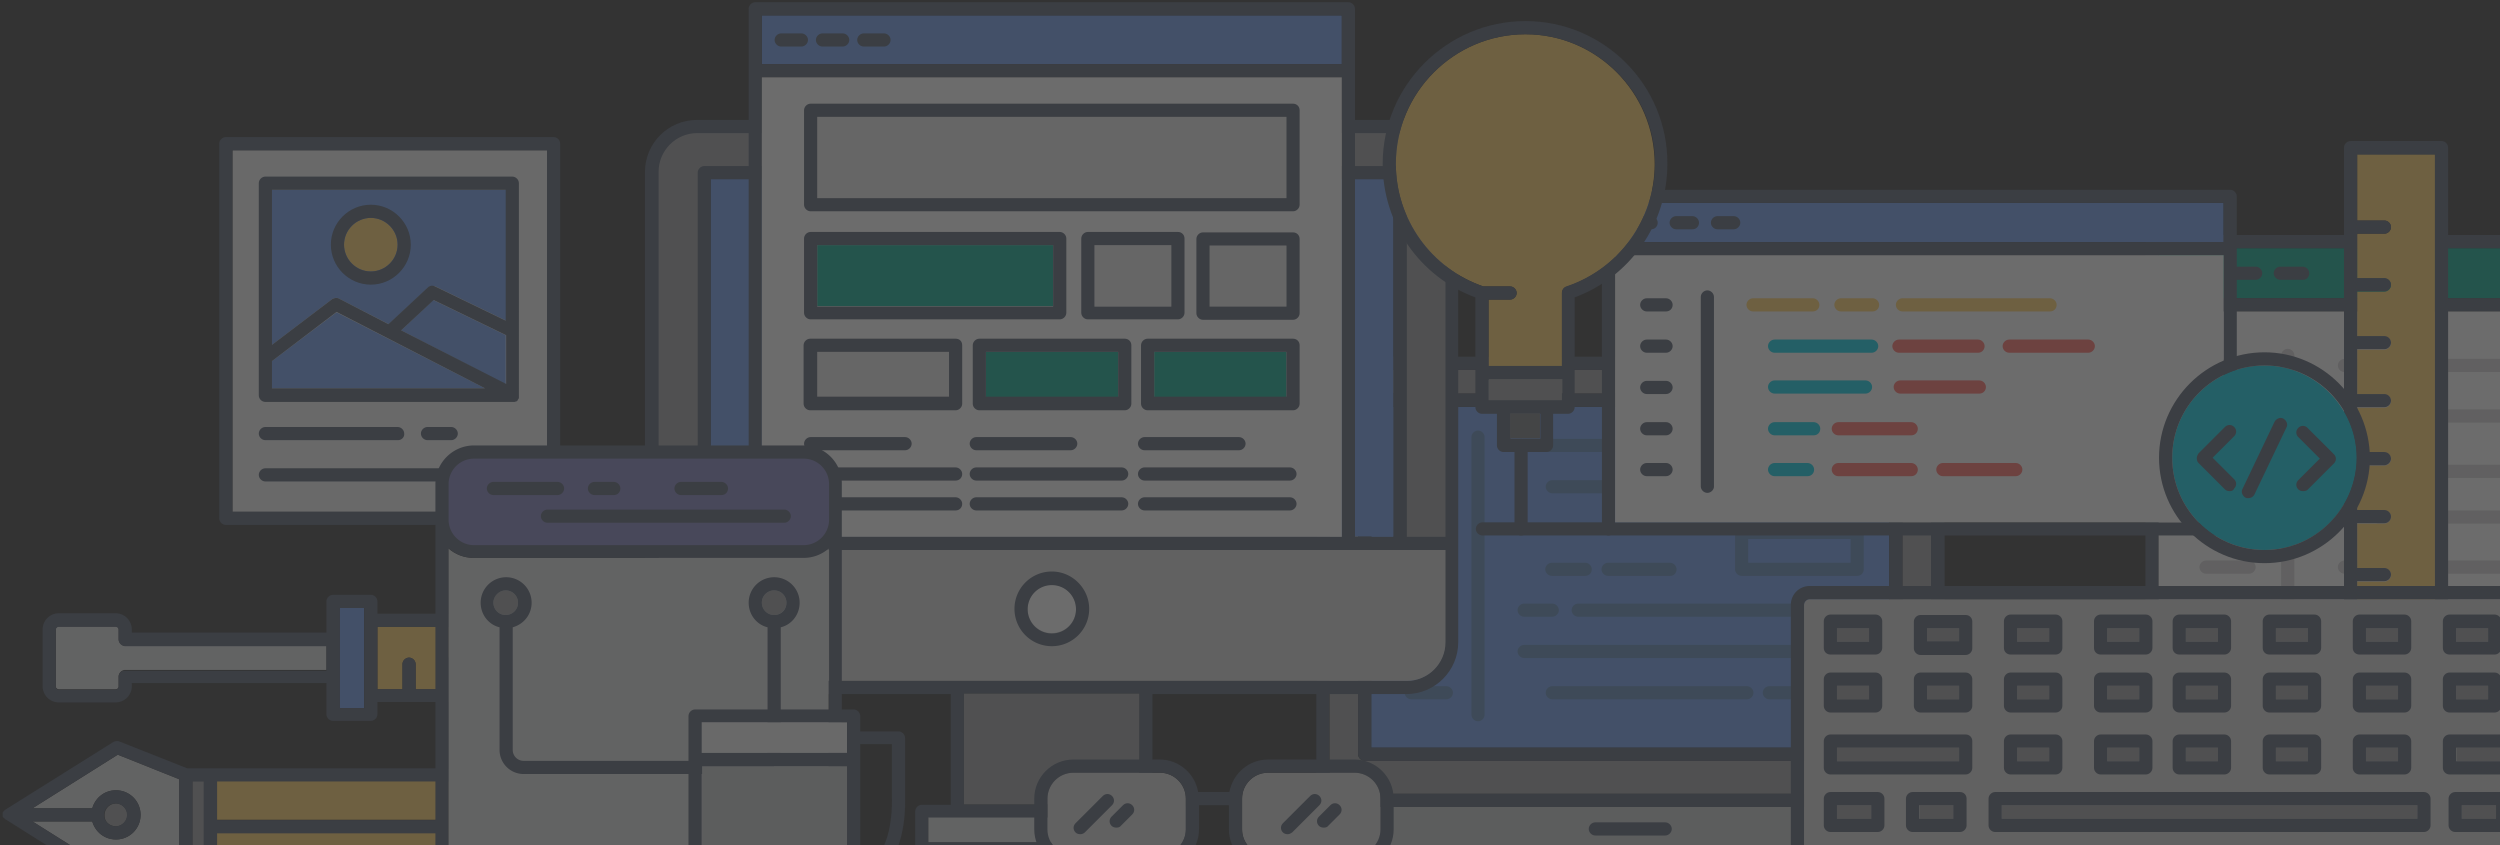 <svg xmlns="http://www.w3.org/2000/svg" width="710" height="240"><rect width="100%" height="100%" fill="#333333" stroke="none"/><g fill="none" fill-rule="evenodd" opacity=".3"><g fill-rule="nonzero"><path fill="#E6E7E8" d="M66.008 42.667h89.342v102.675H66.008z"/><path fill="#4D5768" d="M157.221 38.924H64.136c-.998 0-1.871.874-1.871 1.872v106.418c0 .998.873 1.871 1.871 1.871h93.085c.998 0 1.872-.873 1.872-1.871V40.796c0-.998-.874-1.872-1.872-1.872zm-1.871 106.418H66.008V42.667h89.342v102.675z"/></g><g fill-rule="nonzero"><path fill="#6795E5" d="M94.333 84.96c.624-.375 1.372-.5 1.996-.125l14.1 7.236 11.106-10.355a2.177 2.177 0 0 1 2.12-.374l20.09 9.73V53.896H77.238v44.04L94.333 84.96z"/><path fill="#6795E5" d="M123.032 85.21l-9.109 8.607 29.697 15.346V95.19zM95.58 88.702L77.239 102.55v7.735h60.518z"/><path fill="#4D5768" d="M147.364 52.024c0-.998-.874-1.872-1.872-1.872H75.366c-.998 0-1.871.874-1.871 1.872v60.258c0 .998.873 1.87 1.871 1.87h70.75c.125 0 .25-.124.374-.124h.125c.125-.125.25-.125.374-.25v-.124c.125-.125.125-.25.25-.374 0 0 0-.125.125-.125V52.024zm-3.744 1.871v37.178l-20.089-9.731c-.749-.375-1.497-.25-2.121.374l-11.106 10.355-13.975-7.236c-.624-.374-1.372-.25-1.996.125L77.238 97.934V53.895h66.382zM77.238 102.55l18.343-13.972 42.175 21.707H77.238v-7.735zm36.685-8.733l9.234-8.608 20.588 9.98v13.849l-29.822-15.22z"/></g><g fill-rule="nonzero"><path fill="#F8C861" d="M105.313 61.88c-4.242 0-7.611 3.493-7.611 7.61 0 4.242 3.494 7.61 7.611 7.61 4.243 0 7.612-3.493 7.612-7.61 0-4.242-3.494-7.61-7.612-7.61z"/><path fill="#4D5768" d="M105.313 58.137c-6.239 0-11.355 5.115-11.355 11.353 0 6.238 5.116 11.353 11.355 11.353 6.24 0 11.355-5.115 11.355-11.353 0-6.238-5.116-11.353-11.355-11.353zm0 18.963c-4.242 0-7.611-3.493-7.611-7.61 0-4.242 3.494-7.61 7.611-7.61 4.243 0 7.612 3.493 7.612 7.61 0 4.242-3.494 7.61-7.612 7.61z"/></g><path fill="#4D5768" fill-rule="nonzero" d="M113.05 125.007H75.366c-.998 0-1.871-.874-1.871-1.872 0-.998.873-1.87 1.871-1.87h37.559c.998 0 1.871.872 1.871 1.87.125.998-.748 1.872-1.746 1.872zm32.442 11.727H75.366c-.998 0-1.871-.873-1.871-1.871s.873-1.872 1.871-1.872h70.126c.998 0 1.872.874 1.872 1.872 0 .998-.749 1.871-1.872 1.871zm-17.344-11.727h-6.738c-.998 0-1.872-.874-1.872-1.872 0-.998.874-1.87 1.872-1.87h6.738c.998 0 1.871.872 1.871 1.87 0 .998-.873 1.872-1.871 1.872z"/><g fill-rule="nonzero"><path fill="#00A285" d="M613.038 70.488h181.304V84.71H613.038z"/><path fill="#4D5768" d="M796.213 66.745H611.166c-.998 0-1.871.873-1.871 1.872v144.095c0 .997.873 1.87 1.871 1.87h185.047c.999 0 1.872-.873 1.872-1.87V68.616c0-.999-.873-1.872-1.872-1.872zm-1.871 144.095H613.038V88.453h181.304V210.84zM613.038 70.488h181.304V84.71H613.038V70.488z"/><path fill="#F2F2F2" d="M613.038 88.453h181.304V210.84H613.038z"/></g><path fill="#2D2C2E" fill-rule="nonzero" d="M627.138 79.47h-6.364c-.998 0-1.871-.873-1.871-1.871s.873-1.871 1.871-1.871h6.364c.998 0 1.872.873 1.872 1.871s-.874 1.871-1.872 1.871z"/><path fill="#4D5768" fill-rule="nonzero" d="M640.614 79.47h-6.364c-.998 0-1.871-.873-1.871-1.871s.873-1.871 1.871-1.871h6.364c.998 0 1.872.873 1.872 1.871s-.874 1.871-1.872 1.871zm13.476 0h-6.488c-.998 0-1.872-.873-1.872-1.871s.874-1.871 1.872-1.871h6.363c.999 0 1.872.873 1.872 1.871s-.749 1.871-1.747 1.871z"/><path d="M649.723 199.362c-.998 0-1.872-.873-1.872-1.871v-96.562c0-.998.874-1.872 1.872-1.872.998 0 1.872.874 1.872 1.872v96.562c0 .998-.874 1.871-1.872 1.871zm-10.981-93.692h-12.228c-.998 0-1.872-.874-1.872-1.872 0-.998.874-1.871 1.872-1.871h12.228c.999 0 1.872.873 1.872 1.871s-.873 1.871-1.872 1.871zm0 14.347h-12.228c-.998 0-1.872-.874-1.872-1.872 0-.998.874-1.871 1.872-1.871h12.228c.999 0 1.872.873 1.872 1.871s-.873 1.872-1.872 1.872zm0 14.347h-12.228c-.998 0-1.872-.874-1.872-1.872 0-.998.874-1.871 1.872-1.871h12.228c.999 0 1.872.873 1.872 1.871s-.873 1.872-1.872 1.872zm0 14.346h-12.228c-.998 0-1.872-.873-1.872-1.87 0-.999.874-1.872 1.872-1.872h12.228c.999 0 1.872.873 1.872 1.871s-.873 1.872-1.872 1.872zm0 14.223h-12.228c-.998 0-1.872-.873-1.872-1.871s.874-1.872 1.872-1.872h12.228c.999 0 1.872.874 1.872 1.872 0 .998-.873 1.871-1.872 1.871zM761.65 105.67h-95.83c-.999 0-1.872-.874-1.872-1.872 0-.998.873-1.871 1.871-1.871h95.83c.999 0 1.872.873 1.872 1.871s-.873 1.871-1.871 1.871zm-18.343 14.347h-67.755c-.998 0-1.871-.874-1.871-1.872 0-.998.873-1.871 1.871-1.871h67.755c.998 0 1.872.873 1.872 1.871s-.874 1.872-1.872 1.872zM638.742 177.28h-12.228c-.998 0-1.872-.873-1.872-1.871s.874-1.872 1.872-1.872h12.228c.999 0 1.872.874 1.872 1.872 0 .998-.873 1.871-1.872 1.871zm0 14.347h-12.228c-.998 0-1.872-.873-1.872-1.871s.874-1.872 1.872-1.872h12.228c.999 0 1.872.874 1.872 1.872 0 .998-.873 1.871-1.872 1.871zM761.65 177.28h-95.83c-.999 0-1.872-.873-1.872-1.871s.873-1.872 1.871-1.872h95.83c.999 0 1.872.874 1.872 1.872 0 .998-.873 1.871-1.871 1.871zm-18.343 14.347h-67.755c-.998 0-1.871-.873-1.871-1.871s.873-1.872 1.871-1.872h67.755c.998 0 1.872.874 1.872 1.872 0 .998-.874 1.871-1.872 1.871zm-11.604-55.891h-65.884c-.998 0-1.871-.873-1.871-1.871s.873-1.872 1.871-1.872h65.884c.998 0 1.871.874 1.871 1.872 0 .998-.873 1.87-1.871 1.87zm-44.546 12.974h-11.605c-.998 0-1.871-.873-1.871-1.87 0-.999.873-1.872 1.871-1.872h11.605c.998 0 1.871.873 1.871 1.871s-.873 1.872-1.871 1.872zm29.447 0h-21.586c-.999 0-1.872-.873-1.872-1.87 0-.999.873-1.872 1.872-1.872h21.586c.999 0 1.872.873 1.872 1.871s-.749 1.872-1.872 1.872zm62.639 14.223h-94.582c-.998 0-1.872-.873-1.872-1.871s.874-1.872 1.872-1.872h94.582c.999 0 1.872.874 1.872 1.872 0 .998-.749 1.871-1.872 1.871zm-103.691 0h-9.733c-.998 0-1.871-.873-1.871-1.871s.873-1.872 1.871-1.872h9.733c.998 0 1.872.874 1.872 1.872 0 .998-.874 1.871-1.872 1.871z" fill="#2D2C2E" fill-rule="nonzero" opacity=".2"/><path fill="#D1D3D4" fill-rule="nonzero" d="M92.71 190.38v-6.987H35.563c-.998 0-1.872-.873-1.872-1.871v-2.745a.853.853 0 0 0-.873-.873H16.72a.852.852 0 0 0-.873.873v16.094c0 .499.374.873.873.873h16.097a.852.852 0 0 0 .873-.873v-2.745c0-.998.874-1.871 1.872-1.871H92.71v.125z"/><path fill="#6795E5" fill-rule="nonzero" d="M96.454 181.522v19.587h6.988v-28.445h-6.988z"/><path fill="#F8C861" fill-rule="nonzero" d="M107.185 195.744h7.112v-7.111c0-.998.874-1.871 1.872-1.871.998 0 1.872.873 1.872 1.871v7.111h7.112v-7.111c0-.998.874-1.871 1.872-1.871.998 0 1.871.873 1.871 1.871v7.111h11.355V178.03h-33.066v17.715z"/><path fill="#4D5768" fill-rule="nonzero" d="M140.251 195.744h-11.355v-7.111c0-.998-.873-1.871-1.871-1.871s-1.872.873-1.872 1.871v7.111h-7.112v-7.111c0-.998-.874-1.871-1.872-1.871-.998 0-1.872.873-1.872 1.871v7.111h-7.112V178.03h33.066c.999 0 1.872-.874 1.872-1.872 0-.998-.873-1.871-1.872-1.871h-33.066v-3.493c0-.998-.873-1.872-1.872-1.872h-10.73c-.999 0-1.872.874-1.872 1.872v8.857H37.434v-.873a4.606 4.606 0 0 0-4.617-4.616H16.72a4.605 4.605 0 0 0-4.616 4.616v16.094a4.606 4.606 0 0 0 4.616 4.616h16.097c2.495 0 4.617-1.996 4.617-4.616v-.873H92.71v8.857c0 .998.873 1.872 1.871 1.872h10.731c.999 0 1.872-.874 1.872-1.872v-3.493h33.066c.999 0 1.872-.873 1.872-1.871s-.873-1.747-1.872-1.747zm-106.56-3.493v2.745a.853.853 0 0 1-.874.873H16.72a.853.853 0 0 1-.873-.873v-16.094c0-.5.374-.873.873-.873h16.097c.499 0 .873.374.873.873v2.745c0 .998.874 1.871 1.872 1.871H92.71v6.986H35.56c-.997-.124-1.87.624-1.87 1.747zm69.75-16.094v24.953h-6.987v-28.445h6.988v3.493z"/><g fill-rule="nonzero"><path fill="#939598" d="M548.527 111.283c0-3.493-2.87-6.237-6.239-6.237H383.82c-3.493 0-6.238 2.869-6.238 6.237v114.153h171.071V111.283h-.125zm-8.235 102.925c0 .998-.873 1.872-1.872 1.872H387.563c-.998 0-1.872-.874-1.872-1.872V113.654c0-.998.874-1.871 1.872-1.871H538.42c.999 0 1.872.873 1.872 1.87v100.555z"/><path fill="#BCBEC0" d="M375.584 229.18H364.23v6.237c0 3.493 3.37 6.238 7.487 6.238h182.551c4.118 0 7.487-2.87 7.487-6.238v-6.238h-186.17z"/><path fill="#4D5768" d="M563.626 225.436H552.27V111.283c0-5.489-4.492-9.98-9.983-9.98H383.82c-5.49 0-9.982 4.491-9.982 9.98v114.153h-11.355c-.998 0-1.871.874-1.871 1.872v8.109c0 5.49 4.99 9.98 11.23 9.98h182.551c6.239 0 11.23-4.49 11.23-9.98v-8.11c-.125-.997-.998-1.87-1.996-1.87zm-1.872 9.981c0 3.493-3.369 6.238-7.487 6.238H371.716c-4.118 0-7.487-2.87-7.487-6.238v-6.238h197.525v6.238zM377.456 111.283c0-3.493 2.87-6.237 6.239-6.237h158.469c3.494 0 6.239 2.869 6.239 6.237v114.153H377.456V111.283z"/><path fill="#6795E5" d="M389.435 115.525h147.114v96.812H389.435z"/><path fill="#4D5768" d="M538.42 111.783H387.563c-.998 0-1.872.873-1.872 1.87v100.555c0 .998.874 1.872 1.872 1.872H538.42c.999 0 1.872-.874 1.872-1.872V113.654c0-.998-.873-1.871-1.872-1.871zm-1.871 100.554H389.435v-96.812h147.114v96.812z"/></g><path fill="#4D5768" fill-rule="nonzero" d="M472.912 237.288h-19.84c-.999 0-1.872-.873-1.872-1.871s.873-1.871 1.872-1.871h19.84c.998 0 1.871.873 1.871 1.871s-.873 1.871-1.871 1.871z"/><path fill="#5880AF" fill-rule="nonzero" d="M419.756 204.851c-.998 0-1.872-.873-1.872-1.87v-78.848c0-.998.874-1.87 1.872-1.87.998 0 1.871.872 1.871 1.87v78.847c0 .998-.873 1.871-1.871 1.871z"/><path fill="#FFF" fill-rule="nonzero" d="M410.772 128.375h-9.983c-.998 0-1.871-.873-1.871-1.871s.873-1.871 1.871-1.871h9.983c.998 0 1.871.873 1.871 1.87 0 .999-.873 1.872-1.871 1.872zm0 11.727h-9.983c-.998 0-1.871-.873-1.871-1.87 0-.999.873-1.872 1.871-1.872h9.983c.998 0 1.871.873 1.871 1.871s-.873 1.871-1.871 1.871zm0 11.728h-9.983c-.998 0-1.871-.874-1.871-1.872 0-.998.873-1.871 1.871-1.871h9.983c.998 0 1.871.873 1.871 1.871s-.873 1.872-1.871 1.872zm0 11.727h-9.983c-.998 0-1.871-.874-1.871-1.872 0-.998.873-1.87 1.871-1.87h9.983c.998 0 1.871.872 1.871 1.87 0 .998-.873 1.872-1.871 1.872zm0 11.603h-9.983c-.998 0-1.871-.874-1.871-1.872 0-.998.873-1.871 1.871-1.871h9.983c.998 0 1.871.873 1.871 1.87 0 .999-.873 1.872-1.871 1.872z" opacity=".2"/><path fill="#5880AF" fill-rule="nonzero" d="M511.094 128.375h-78.236c-.999 0-1.872-.873-1.872-1.871s.873-1.871 1.872-1.871h78.236c.998 0 1.871.873 1.871 1.87 0 .999-.873 1.872-1.871 1.872z"/><path fill="#FFF" fill-rule="nonzero" d="M525.443 128.375h-7.611c-.998 0-1.872-.873-1.872-1.871s.874-1.871 1.872-1.871h7.736c.998 0 1.872.873 1.872 1.87 0 .999-.874 1.872-1.997 1.872z" opacity=".2"/><path fill="#5880AF" fill-rule="nonzero" d="M496.12 140.102h-55.277c-.998 0-1.871-.873-1.871-1.87 0-.999.873-1.872 1.871-1.872h55.277c.999 0 1.872.873 1.872 1.871s-.873 1.871-1.872 1.871z"/><path fill="#FFF" fill-rule="nonzero" d="M521.575 140.102h-19.09c-1 0-1.873-.873-1.873-1.87 0-.999.874-1.872 1.872-1.872h19.091c.998 0 1.872.873 1.872 1.871s-.749 1.871-1.872 1.871zm-110.803 46.784h-9.983c-.998 0-1.871-.873-1.871-1.871s.873-1.871 1.871-1.871h9.983c.998 0 1.871.873 1.871 1.871 0 1.123-.873 1.871-1.871 1.871z" opacity=".2"/><path fill="#5880AF" fill-rule="nonzero" d="M410.772 198.614h-9.983c-.998 0-1.871-.874-1.871-1.872 0-.998.873-1.871 1.871-1.871h9.983c.998 0 1.871.873 1.871 1.871s-.873 1.872-1.871 1.872zm100.322-11.728h-78.236c-.999 0-1.872-.873-1.872-1.871s.873-1.871 1.872-1.871h78.236c.998 0 1.871.873 1.871 1.871 0 1.123-.873 1.871-1.871 1.871z"/><path fill="#FFF" fill-rule="nonzero" d="M525.443 186.886h-7.611c-.998 0-1.872-.873-1.872-1.871s.874-1.871 1.872-1.871h7.736c.998 0 1.872.873 1.872 1.871-.125 1.123-.874 1.871-1.997 1.871z" opacity=".2"/><path fill="#5880AF" fill-rule="nonzero" d="M496.12 198.614h-55.277c-.998 0-1.871-.874-1.871-1.872 0-.998.873-1.871 1.871-1.871h55.277c.999 0 1.872.873 1.872 1.871s-.873 1.872-1.872 1.872zm25.455 0h-19.09c-1 0-1.873-.874-1.873-1.872 0-.998.874-1.871 1.872-1.871h19.091c.998 0 1.872.873 1.872 1.871s-.749 1.872-1.872 1.872zm5.865-35.057h-32.817c-.998 0-1.872-.874-1.872-1.872v-10.48c0-.997.874-1.87 1.872-1.87h32.817c.998 0 1.872.873 1.872 1.87v10.48c0 .998-.75 1.872-1.872 1.872zm-30.945-3.743h29.073v-6.737h-29.073v6.737zm-46.293 3.743h-9.483c-.999 0-1.872-.874-1.872-1.872 0-.998.873-1.87 1.872-1.87h9.483c.998 0 1.871.872 1.871 1.87 0 .998-.748 1.872-1.871 1.872zm24.207 0H456.69c-.998 0-1.871-.874-1.871-1.872 0-.998.873-1.87 1.871-1.87h17.594c.998 0 1.872.872 1.872 1.87 0 .998-.749 1.872-1.747 1.872zm51.034 11.603h-77.238c-.998 0-1.871-.874-1.871-1.872 0-.998.873-1.871 1.871-1.871h77.238c.999 0 1.872.873 1.872 1.87 0 .999-.749 1.872-1.872 1.872zm-84.6 0h-7.985c-.999 0-1.872-.874-1.872-1.872 0-.998.873-1.871 1.872-1.871h7.985c.999 0 1.872.873 1.872 1.87 0 .999-.873 1.872-1.872 1.872z"/><path fill="#F8C861" fill-rule="nonzero" d="M669.438 62.628h7.736c.999 0 1.872.873 1.872 1.872 0 .998-.873 1.87-1.872 1.87h-7.736v12.726h7.736c.999 0 1.872.873 1.872 1.871 0 .999-.873 1.872-1.872 1.872h-7.736v12.725h7.736c.999 0 1.872.873 1.872 1.871s-.873 1.872-1.872 1.872h-7.736v12.725h7.736c.999 0 1.872.873 1.872 1.871s-.873 1.872-1.872 1.872h-7.736V128.5h7.736c.999 0 1.872.873 1.872 1.871s-.873 1.872-1.872 1.872h-7.736v12.725h7.736c.999 0 1.872.873 1.872 1.871s-.873 1.872-1.872 1.872h-7.736v12.725h7.736c.999 0 1.872.873 1.872 1.871s-.873 1.872-1.872 1.872h-7.736v19.836h22.086V43.79h-22.086v18.838z"/><path fill="#4D5768" fill-rule="nonzero" d="M693.396 40.047h-25.83c-.998 0-1.871.873-1.871 1.871v144.844c0 .998.873 1.871 1.871 1.871h25.83c.998 0 1.871-.873 1.871-1.871V41.918c0-.998-.873-1.87-1.871-1.87zm-1.872 144.843h-22.086v-19.836h7.736c.999 0 1.872-.873 1.872-1.871 0-.999-.873-1.872-1.872-1.872h-7.736v-12.725h7.736c.999 0 1.872-.873 1.872-1.871s-.873-1.872-1.872-1.872h-7.736v-12.725h7.736c.999 0 1.872-.873 1.872-1.871s-.873-1.872-1.872-1.872h-7.736V115.65h7.736c.999 0 1.872-.873 1.872-1.871s-.873-1.872-1.872-1.872h-7.736V99.182h7.736c.999 0 1.872-.873 1.872-1.871s-.873-1.872-1.872-1.872h-7.736V82.714h7.736c.999 0 1.872-.873 1.872-1.871s-.873-1.872-1.872-1.872h-7.736v-12.6h7.736c.999 0 1.872-.873 1.872-1.871 0-.999-.873-1.872-1.872-1.872h-7.736V43.915h22.086V184.89z"/><g fill-rule="nonzero"><path fill="#CCC" d="M739.314 170.169h-225.35c-.874 0-1.622.748-1.622 1.622v68.492c0 .873.748 1.621 1.622 1.621h225.35c.874 0 1.622-.748 1.622-1.621V171.79c0-.874-.748-1.622-1.622-1.622z"/><path fill="#4D5768" d="M739.314 166.426h-225.35a5.325 5.325 0 0 0-5.366 5.365v68.492a5.325 5.325 0 0 0 5.366 5.364h225.35a5.325 5.325 0 0 0 5.366-5.364V171.79a5.325 5.325 0 0 0-5.366-5.365zm1.622 73.857c0 .873-.748 1.621-1.622 1.621h-225.35c-.874 0-1.622-.748-1.622-1.621V171.79c0-.874.748-1.622 1.622-1.622h225.35c.874 0 1.622.748 1.622 1.622v68.492z"/></g><g fill-rule="nonzero"><path fill="#939598" d="M521.7 228.68h9.733v3.867H521.7z"/><path fill="#4D5768" d="M533.304 224.937h-13.476c-.998 0-1.871.874-1.871 1.872v7.61c0 .998.873 1.871 1.871 1.871h13.476c.999 0 1.872-.873 1.872-1.871v-7.61c0-.998-.873-1.872-1.872-1.872zm-1.871 7.61H521.7v-3.867h9.733v3.868z"/><path fill="#939598" d="M545.159 228.68h9.733v3.867h-9.733z"/><path fill="#4D5768" d="M556.638 224.937h-13.476c-.998 0-1.872.874-1.872 1.872v7.61c0 .998.874 1.871 1.872 1.871h13.476c.998 0 1.872-.873 1.872-1.871v-7.61c0-.998-.749-1.872-1.872-1.872zm-1.872 7.61h-9.732v-3.867h9.732v3.868z"/><path fill="#939598" d="M521.7 178.403h9.109v3.867h-9.11z"/><path fill="#4D5768" d="M519.828 185.888h12.853c.998 0 1.871-.873 1.871-1.871v-7.61c0-.998-.873-1.872-1.871-1.872h-12.853c-.998 0-1.871.874-1.871 1.872v7.61c0 1.123.873 1.871 1.871 1.871zm1.872-7.485h9.109v3.867H521.7v-3.867z"/><path fill="#939598" d="M547.28 178.403h9.109v3.867h-9.11z"/><path fill="#4D5768" d="M558.26 174.66h-12.852c-.998 0-1.872.873-1.872 1.872v7.61c0 .998.874 1.871 1.872 1.871h12.852c.998 0 1.872-.873 1.872-1.871v-7.61c0-1.123-.874-1.872-1.872-1.872zm-1.872 7.486h-9.108v-3.743h9.108v3.743z"/><path fill="#939598" d="M572.859 178.403h9.109v3.867h-9.11z"/><path fill="#4D5768" d="M570.988 185.888h12.852c.998 0 1.872-.873 1.872-1.871v-7.61c0-.998-.874-1.872-1.872-1.872h-12.852c-.999 0-1.872.874-1.872 1.872v7.61c0 1.123.873 1.871 1.872 1.871zm1.871-7.485h9.11v3.867h-9.11v-3.867z"/><path fill="#939598" d="M598.439 178.403h9.109v3.867h-9.11z"/><path fill="#4D5768" d="M596.567 185.888h12.852c.999 0 1.872-.873 1.872-1.871v-7.61c0-.998-.873-1.872-1.872-1.872h-12.852c-.998 0-1.871.874-1.871 1.872v7.61c0 1.123.873 1.871 1.871 1.871zm1.872-7.485h9.109v3.867h-9.11v-3.867z"/><path fill="#939598" d="M620.774 178.403h9.109v3.867h-9.11z"/><path fill="#4D5768" d="M618.903 185.888h12.852c.998 0 1.872-.873 1.872-1.871v-7.61c0-.998-.874-1.872-1.872-1.872h-12.852c-.999 0-1.872.874-1.872 1.872v7.61c0 1.123.873 1.871 1.872 1.871zm1.871-7.485h9.11v3.867h-9.11v-3.867z"/><path fill="#939598" d="M646.354 178.403h9.109v3.867h-9.11z"/><path fill="#4D5768" d="M644.482 185.888h12.853c.998 0 1.871-.873 1.871-1.871v-7.61c0-.998-.873-1.872-1.871-1.872h-12.853c-.998 0-1.871.874-1.871 1.872v7.61c0 1.123.873 1.871 1.871 1.871zm1.872-7.485h9.109v3.867h-9.109v-3.867z"/><path fill="#939598" d="M671.934 178.403h9.109v3.867h-9.11z"/><path fill="#4D5768" d="M670.062 185.888h12.852c.998 0 1.872-.873 1.872-1.871v-7.61c0-.998-.874-1.872-1.872-1.872h-12.852c-.998 0-1.872.874-1.872 1.872v7.61c0 1.123.874 1.871 1.872 1.871zm1.872-7.485h9.108v3.867h-9.108v-3.867z"/><path fill="#939598" d="M697.513 178.403h9.109v3.867h-9.11z"/><path fill="#4D5768" d="M695.642 185.888h12.852c.998 0 1.871-.873 1.871-1.871v-7.61c0-.998-.873-1.872-1.871-1.872h-12.852c-.999 0-1.872.874-1.872 1.872v7.61c0 1.123.873 1.871 1.872 1.871zm1.871-7.485h9.11v3.867h-9.11v-3.867z"/><path fill="#939598" d="M521.7 194.746h9.109v3.867h-9.11z"/><path fill="#4D5768" d="M519.828 202.356h12.853c.998 0 1.871-.873 1.871-1.871v-7.61c0-.998-.873-1.872-1.871-1.872h-12.853c-.998 0-1.871.874-1.871 1.872v7.61c0 .998.873 1.871 1.871 1.871zm1.872-7.61h9.109v3.868H521.7v-3.868z"/><path fill="#939598" d="M547.28 194.746h9.109v3.867h-9.11z"/><path fill="#4D5768" d="M558.26 191.003h-12.852c-.998 0-1.872.874-1.872 1.872v7.61c0 .998.874 1.871 1.872 1.871h12.852c.998 0 1.872-.873 1.872-1.871v-7.61c0-.998-.874-1.872-1.872-1.872zm-1.872 7.61h-9.108v-3.867h9.108v3.868z"/><path fill="#939598" d="M572.859 194.746h9.109v3.867h-9.11z"/><path fill="#4D5768" d="M570.988 202.356h12.852c.998 0 1.872-.873 1.872-1.871v-7.61c0-.998-.874-1.872-1.872-1.872h-12.852c-.999 0-1.872.874-1.872 1.872v7.61c0 .998.873 1.871 1.872 1.871zm1.871-7.61h9.11v3.868h-9.11v-3.868z"/><path fill="#939598" d="M598.439 194.746h9.109v3.867h-9.11z"/><path fill="#4D5768" d="M596.567 202.356h12.852c.999 0 1.872-.873 1.872-1.871v-7.61c0-.998-.873-1.872-1.872-1.872h-12.852c-.998 0-1.871.874-1.871 1.872v7.61c0 .998.873 1.871 1.871 1.871zm1.872-7.61h9.109v3.868h-9.11v-3.868z"/><path fill="#939598" d="M620.774 194.746h9.109v3.867h-9.11z"/><path fill="#4D5768" d="M618.903 202.356h12.852c.998 0 1.872-.873 1.872-1.871v-7.61c0-.998-.874-1.872-1.872-1.872h-12.852c-.999 0-1.872.874-1.872 1.872v7.61c0 .998.873 1.871 1.872 1.871zm1.871-7.61h9.11v3.868h-9.11v-3.868z"/><path fill="#939598" d="M646.354 194.746h9.109v3.867h-9.11z"/><path fill="#4D5768" d="M644.482 202.356h12.853c.998 0 1.871-.873 1.871-1.871v-7.61c0-.998-.873-1.872-1.871-1.872h-12.853c-.998 0-1.871.874-1.871 1.872v7.61c0 .998.873 1.871 1.871 1.871zm1.872-7.61h9.109v3.868h-9.109v-3.868z"/><path fill="#939598" d="M671.934 194.746h9.109v3.867h-9.11z"/><path fill="#4D5768" d="M670.062 202.356h12.852c.998 0 1.872-.873 1.872-1.871v-7.61c0-.998-.874-1.872-1.872-1.872h-12.852c-.998 0-1.872.874-1.872 1.872v7.61c0 .998.874 1.871 1.872 1.871zm1.872-7.61h9.108v3.868h-9.108v-3.868z"/><path fill="#939598" d="M697.513 194.746h9.109v3.867h-9.11z"/><path fill="#4D5768" d="M695.642 202.356h12.852c.998 0 1.871-.873 1.871-1.871v-7.61c0-.998-.873-1.872-1.871-1.872h-12.852c-.999 0-1.872.874-1.872 1.872v7.61c0 .998.873 1.871 1.872 1.871zm1.871-7.61h9.11v3.868h-9.11v-3.868z"/><path fill="#939598" d="M521.7 212.337h34.688v3.867H521.7z"/><path fill="#4D5768" d="M558.26 208.594h-38.432c-.998 0-1.871.873-1.871 1.872v7.61c0 .998.873 1.871 1.871 1.871h38.432c.998 0 1.872-.873 1.872-1.871v-7.61c0-1.123-.874-1.872-1.872-1.872zm-1.872 7.61H521.7v-3.867h34.688v3.867z"/><path fill="#939598" d="M572.859 212.337h9.109v3.867h-9.11z"/><path fill="#4D5768" d="M570.988 219.947h12.852c.998 0 1.872-.873 1.872-1.871v-7.61c0-.999-.874-1.872-1.872-1.872h-12.852c-.999 0-1.872.873-1.872 1.872v7.61c0 .998.873 1.871 1.872 1.871zm1.871-7.61h9.11v3.867h-9.11v-3.867z"/><path fill="#939598" d="M598.439 212.337h9.109v3.867h-9.11z"/><path fill="#4D5768" d="M596.567 219.947h12.852c.999 0 1.872-.873 1.872-1.871v-7.61c0-.999-.873-1.872-1.872-1.872h-12.852c-.998 0-1.871.873-1.871 1.872v7.61c0 .998.873 1.871 1.871 1.871zm1.872-7.61h9.109v3.867h-9.11v-3.867z"/><path fill="#939598" d="M620.774 212.337h9.109v3.867h-9.11z"/><path fill="#4D5768" d="M618.903 219.947h12.852c.998 0 1.872-.873 1.872-1.871v-7.61c0-.999-.874-1.872-1.872-1.872h-12.852c-.999 0-1.872.873-1.872 1.872v7.61c0 .998.873 1.871 1.872 1.871zm1.871-7.61h9.11v3.867h-9.11v-3.867z"/><path fill="#939598" d="M646.354 212.337h9.109v3.867h-9.11z"/><path fill="#4D5768" d="M644.482 219.947h12.853c.998 0 1.871-.873 1.871-1.871v-7.61c0-.999-.873-1.872-1.871-1.872h-12.853c-.998 0-1.871.873-1.871 1.872v7.61c0 .998.873 1.871 1.871 1.871zm1.872-7.61h9.109v3.867h-9.109v-3.867z"/><path fill="#939598" d="M671.934 212.337h9.109v3.867h-9.11z"/><path fill="#4D5768" d="M670.062 219.947h12.852c.998 0 1.872-.873 1.872-1.871v-7.61c0-.999-.874-1.872-1.872-1.872h-12.852c-.998 0-1.872.873-1.872 1.872v7.61c0 .998.874 1.871 1.872 1.871zm1.872-7.61h9.108v3.867h-9.108v-3.867z"/><path fill="#939598" d="M699.136 228.68h9.733v3.867h-9.733z"/><path fill="#4D5768" d="M710.74 224.937h-13.476c-.999 0-1.872.874-1.872 1.872v7.61c0 .998.873 1.871 1.872 1.871h13.476c.998 0 1.872-.873 1.872-1.871v-7.61c0-.998-.874-1.872-1.872-1.872zm-1.872 7.61h-9.733v-3.867h9.733v3.868z"/><path fill="#939598" d="M568.492 228.68h118.04v3.867h-118.04z"/><path fill="#4D5768" d="M688.404 224.937H566.62c-.998 0-1.871.874-1.871 1.872v7.61c0 .998.873 1.871 1.871 1.871h121.784c.999 0 1.872-.873 1.872-1.871v-7.61c0-.998-.873-1.872-1.872-1.872zm-1.871 7.61H568.492v-3.867h118.04v3.868z"/><path fill="#939598" d="M723.218 210.466c0 .998-.874 1.87-1.872 1.87h-23.708v3.868h34.689v-21.458h-9.11v15.72z"/><path fill="#4D5768" d="M734.073 191.003h-12.852c-.998 0-1.871.874-1.871 1.872v15.72h-23.708c-.999 0-1.872.872-1.872 1.87v7.61c0 .999.873 1.872 1.872 1.872h38.431c.999 0 1.872-.873 1.872-1.871v-25.201c0-.998-.873-1.872-1.872-1.872zm-1.871 25.201h-34.689v-3.867h23.708c.998 0 1.872-.873 1.872-1.871v-15.72h9.109v21.458z"/></g><g fill-rule="nonzero"><g fill="#939598"><path d="M198.149 49.03c0-.998.873-1.872 1.871-1.872h197.525c.998 0 1.872.874 1.872 1.872v103.299h10.98V48.78c0-5.988-4.866-10.979-10.98-10.979H197.899c-5.99 0-10.98 4.866-10.98 10.98v103.672h11.105V49.03h.125z"/><path d="M413.517 155.572h-17.22V50.277H201.268v105.17h-17.344V48.78c0-7.735 6.239-14.097 14.1-14.097h201.518c7.736 0 14.1 6.237 14.1 14.097v106.792h-.125zm-10.98-6.238h4.74V48.78c0-4.242-3.493-7.86-7.86-7.86H197.899c-4.242 0-7.86 3.494-7.86 7.86v100.554h4.865V49.03c0-2.745 2.246-4.99 4.992-4.99H397.42c2.745 0 4.992 2.245 4.992 4.99v100.304h.124z"/></g><path fill="#4D5768" d="M399.417 34.059H197.899c-8.11 0-14.724 6.612-14.724 14.721v133.615c0 8.11 6.613 14.722 14.724 14.722h72.122v31.438h-8.235c-.998 0-1.872.874-1.872 1.872v10.604c0 .998.874 1.871 1.872 1.871h73.744c.998 0 1.872-.873 1.872-1.87v-10.605c0-.998-.874-1.872-1.872-1.872h-8.235v-31.438h72.122c8.11 0 14.724-6.613 14.724-14.722V48.78c0-8.11-6.614-14.721-14.724-14.721zm10.98 148.336c0 5.988-4.866 10.979-10.98 10.979H197.899c-5.99 0-10.98-4.866-10.98-10.979v-26.199h223.354v26.2h.124zm-76.739 56.765h-70v-6.862h70v6.862zm-10.107-10.73h-49.786v-31.438h49.786v31.439zM187.043 48.78c0-5.988 4.867-10.979 10.98-10.979h201.519c5.989 0 10.98 4.866 10.98 10.98v103.672h-10.98V49.03c0-.998-.874-1.872-1.872-1.872H200.02c-.998 0-1.871.874-1.871 1.872v103.299h-11.106V48.78zm208.63 103.673H201.892V50.901h193.781v101.552z"/><path fill="#CCC" d="M200.02 156.196h-12.977v26.2c0 5.987 4.867 10.978 10.98 10.978h201.519c5.989 0 10.98-4.866 10.98-10.979v-26.199H200.02z"/><path fill="#939598" d="M273.765 196.991h49.787v31.44h-49.787z"/><path fill="#D1D3D4" d="M271.893 232.173h-8.235v6.987h70v-6.987h-8.235z"/><path fill="#6795E5" d="M201.892 50.901h193.78V152.33h-193.78z"/><path fill="#F2F2F2" d="M298.72 166.052a6.842 6.842 0 0 0-6.862 6.862 6.842 6.842 0 0 0 6.862 6.861 6.842 6.842 0 0 0 6.863-6.861c0-3.743-3.12-6.862-6.863-6.862z"/><path fill="#4D5768" d="M298.72 162.31a10.596 10.596 0 0 0-10.606 10.604 10.596 10.596 0 0 0 10.606 10.604c5.865 0 10.607-4.74 10.607-10.604 0-5.74-4.742-10.605-10.607-10.605zm0 17.59a6.842 6.842 0 0 1-6.862-6.862 6.842 6.842 0 0 1 6.862-6.861 6.842 6.842 0 0 1 6.863 6.861 6.842 6.842 0 0 1-6.863 6.862z"/></g><g fill-rule="nonzero"><path fill="#6795E5" d="M216.366 4.367h164.708v13.848H216.366z"/><path fill="#4D5768" d="M382.946.624H214.495c-.999 0-1.872.873-1.872 1.871v151.83c0 .998.873 1.871 1.872 1.871h168.451c.998 0 1.872-.873 1.872-1.871V2.495c0-.998-.874-1.871-1.872-1.871zm-1.872 151.83H216.366V21.956h164.708v130.496zM216.366 4.366h164.708v13.848H216.366V4.367z"/><path fill="#F2F2F2" d="M216.366 21.957h164.708v130.496H216.366z"/><path fill="#4D5768" d="M227.596 13.224h-5.74c-.998 0-1.871-.873-1.871-1.871s.873-1.871 1.872-1.871h5.74c.998 0 1.871.873 1.871 1.87 0 .999-.873 1.872-1.872 1.872zm11.73 0h-5.74c-.998 0-1.872-.873-1.872-1.871s.874-1.871 1.872-1.871h5.74c.998 0 1.871.873 1.871 1.87 0 .999-.873 1.872-1.871 1.872zm11.729 0h-5.74c-.998 0-1.872-.873-1.872-1.871s.874-1.871 1.872-1.871h5.74c.998 0 1.872.873 1.872 1.87 0 .999-.874 1.872-1.872 1.872z"/><path fill="#DDD" d="M232.088 33.185h133.264v23.08H232.088z"/><path fill="#4D5768" d="M367.224 29.443H230.217c-.998 0-1.872.873-1.872 1.871v26.823c0 .998.874 1.871 1.872 1.871h137.007c.998 0 1.872-.873 1.872-1.871V31.314c0-1.123-.874-1.871-1.872-1.871zm-1.872 26.823H232.088v-23.08h133.264v23.08z"/><path fill="#00A285" d="M232.088 69.615h67.006v17.34h-67.006z"/><path fill="#4D5768" d="M300.966 65.872h-70.75c-.997 0-1.87.873-1.87 1.871v21.084c0 .998.873 1.872 1.87 1.872h70.75c.999 0 1.872-.874 1.872-1.872V67.743c0-.998-.873-1.871-1.872-1.871zm-1.871 21.209h-67.007V69.615h67.007V87.08z"/><path fill="#DDD" d="M310.824 69.615h21.836v17.34h-21.836z"/><path fill="#4D5768" d="M334.532 65.872h-25.58c-.998 0-1.871.873-1.871 1.871v21.084c0 .998.873 1.872 1.871 1.872h25.58c.998 0 1.872-.874 1.872-1.872V67.743c0-.998-.75-1.871-1.872-1.871zM332.66 87.08h-21.836V69.615h21.836V87.08z"/><path fill="#DDD" d="M343.391 69.739h21.836v17.34h-21.836z"/><path fill="#4D5768" d="M367.224 65.997h-25.58c-.998 0-1.871.873-1.871 1.871v21.084c0 .998.873 1.871 1.871 1.871h25.58c.998 0 1.872-.873 1.872-1.871V67.868c0-1.123-.874-1.871-1.872-1.871zm-1.872 21.084h-21.836V69.739h21.836v17.342z"/><path fill="#DDD" d="M232.089 99.93h37.558v12.85h-37.558z"/><path fill="#4D5768" d="M271.394 96.188h-41.302c-.998 0-1.872.873-1.872 1.871v16.593c0 .998.874 1.871 1.872 1.871h41.302c.998 0 1.871-.873 1.871-1.871V98.059c0-1.123-.748-1.871-1.871-1.871zm-1.872 16.468h-37.434V99.93h37.434v12.725z"/><path fill="#00A285" d="M280.003 99.93h37.558v12.85h-37.558z"/><path fill="#4D5768" d="M319.434 96.188h-41.302c-.998 0-1.872.873-1.872 1.871v16.593c0 .998.874 1.871 1.872 1.871h41.302c.998 0 1.871-.873 1.871-1.871V98.059c0-1.123-.873-1.871-1.871-1.871zm-1.872 16.468h-37.558V99.93h37.558v12.725z"/><path fill="#00A285" d="M327.794 99.93h37.558v12.85h-37.558z"/><path fill="#4D5768" d="M367.224 96.188h-41.302c-.998 0-1.872.873-1.872 1.871v16.593c0 .998.874 1.871 1.872 1.871h41.302c.998 0 1.872-.873 1.872-1.871V98.059c0-1.123-.874-1.871-1.872-1.871zm-1.872 16.468h-37.558V99.93h37.558v12.725zm-108.308 15.22h-26.827c-.998 0-1.872-.873-1.872-1.871s.874-1.872 1.872-1.872h26.827c.998 0 1.872.874 1.872 1.872 0 .998-.874 1.871-1.872 1.871zm14.35 8.608h-41.302c-.998 0-1.872-.873-1.872-1.87 0-.999.874-1.872 1.872-1.872h41.302c.998 0 1.871.873 1.871 1.871s-.748 1.871-1.871 1.871zm0 8.484h-41.302c-.998 0-1.872-.873-1.872-1.871s.874-1.872 1.872-1.872h41.302c.998 0 1.871.874 1.871 1.872 0 .998-.748 1.871-1.871 1.871zm32.692-17.092h-26.828c-.998 0-1.871-.873-1.871-1.871s.873-1.872 1.871-1.872h26.828c.998 0 1.872.874 1.872 1.872 0 .998-.874 1.871-1.872 1.871zm14.474 8.608h-41.302c-.998 0-1.871-.873-1.871-1.87 0-.999.873-1.872 1.871-1.872h41.302c.998 0 1.872.873 1.872 1.871s-.874 1.871-1.872 1.871zm0 8.484h-41.302c-.998 0-1.871-.873-1.871-1.871s.873-1.872 1.871-1.872h41.302c.998 0 1.872.874 1.872 1.872 0 .998-.874 1.871-1.872 1.871zm33.316-17.092H325.05c-.999 0-1.872-.873-1.872-1.871s.873-1.872 1.872-1.872h26.827c.998 0 1.872.874 1.872 1.872 0 .998-.874 1.871-1.872 1.871zm14.474 8.608h-41.3c-.999 0-1.872-.873-1.872-1.87 0-.999.873-1.872 1.872-1.872h41.301c.999 0 1.872.873 1.872 1.871s-.873 1.871-1.872 1.871zm0 8.484h-41.3c-.999 0-1.872-.873-1.872-1.871s.873-1.872 1.872-1.872h41.301c.999 0 1.872.874 1.872 1.872 0 .998-.873 1.871-1.872 1.871z"/></g><path fill="#D1D3D4" fill-rule="nonzero" d="M33.44 248.517l17.47-6.987v-20.21l-17.47-6.986-24.206 15.22h16.97c.873-2.994 3.493-5.115 6.738-5.115a6.976 6.976 0 0 1 6.987 6.987 6.976 6.976 0 0 1-6.987 6.986c-3.245 0-5.865-2.12-6.738-5.115H9.234l24.207 15.22z"/><path fill="#939598" fill-rule="nonzero" d="M32.942 234.668c1.746 0 3.244-1.497 3.244-3.243 0-1.747-1.498-3.244-3.244-3.244-1.747 0-3.245 1.497-3.245 3.244-.124 1.871 1.373 3.243 3.245 3.243zm21.711-12.85v19.213h3.244v-19.213z"/><path fill="#F8C861" fill-rule="nonzero" d="M61.64 221.818v10.98h63.264c.998 0 1.871.872 1.871 1.87 0 .999-.873 1.872-1.871 1.872H61.64v4.366h85.224v-19.212H61.64v.124z"/><path fill="#6B9BBF" fill-rule="nonzero" d="M150.608 221.818h1.622v19.088h-1.622z"/><path fill="#939598" fill-rule="nonzero" d="M155.849 221.818h10.481v19.088h-10.481z"/><path fill="#4D5768" fill-rule="nonzero" d="M169.574 218.7c-.374-.375-.873-.5-1.372-.5H53.156l-19.216-7.61c-.5-.25-1.123-.124-1.747.125L1.747 229.803c-.125.125-.25.125-.374.25l-.125.124-.25.25s0 .124-.125.124c0 .125-.124.25-.124.25v.998c0 .125.124.25.124.25s0 .124.125.124c0 .125.125.125.25.25l.125.125c.124.124.25.25.374.25l30.446 19.212c.25.25.624.25.998.25.25 0 .5 0 .749-.126l19.216-7.61h115.171c.998 0 1.871-.873 1.871-1.871v-22.83c0-.25-.25-.75-.624-1.123zm-3.12 22.331h-10.48v-19.088h10.48v19.088zm-15.846 0v-19.088h1.622v19.088h-1.622zm-3.743 0H61.64v-4.366h63.263c.998 0 1.871-.874 1.871-1.872 0-.998-.873-1.871-1.871-1.871H61.64v-10.979h85.224v19.088zm-88.968 0h-3.244v-19.088h3.244v19.088zm-31.693-7.735c.873 2.994 3.493 5.115 6.738 5.115a6.976 6.976 0 0 0 6.987-6.986 6.976 6.976 0 0 0-6.987-6.987c-3.245 0-5.865 2.121-6.738 5.115H9.234l24.207-15.22 17.469 6.986v20.211l-17.47 6.987-24.206-15.22h16.97zm3.369-1.871c0-1.747 1.497-3.244 3.244-3.244s3.244 1.497 3.244 3.244c0 1.746-1.497 3.243-3.244 3.243s-3.244-1.372-3.244-3.243z"/><g fill-rule="nonzero"><path fill="#D1D3D4" d="M233.212 249.64c1.247 0 2.12-.999 2.12-2.122v-91.82c-1.87 1.746-4.491 2.744-7.236 2.744h-93.584c-2.746 0-5.241-.998-7.238-2.745v91.821c0 1.248.999 2.121 2.122 2.121h103.816z"/><path fill="#7A78B4" stroke="#7A78B4" stroke-width="2" d="M134.636 154.699h93.584a7.242 7.242 0 0 0 7.238-7.236v-10.105a7.242 7.242 0 0 0-7.238-7.236h-93.584a7.242 7.242 0 0 0-7.237 7.236v10.105a7.242 7.242 0 0 0 7.237 7.236z"/><path fill="#4D5768" d="M228.22 126.504h-93.584c-5.99 0-10.98 4.865-10.98 10.979v110.16a5.857 5.857 0 0 0 5.864 5.864h103.692a5.857 5.857 0 0 0 5.864-5.864v-110.16c.125-5.989-4.866-10.98-10.856-10.98zM127.4 137.483a7.242 7.242 0 0 1 7.236-7.236h93.584a7.242 7.242 0 0 1 7.238 7.236v10.105a7.242 7.242 0 0 1-7.238 7.236h-93.584a7.242 7.242 0 0 1-7.237-7.236v-10.105zm0 110.035v-91.82c1.87 1.746 4.491 2.744 7.236 2.744h93.584c2.745 0 5.241-.998 7.238-2.745v91.821c0 1.248-.999 2.121-2.122 2.121h-103.69c-1.249 0-2.247-.873-2.247-2.12z"/></g><g fill-rule="nonzero"><path fill="#939598" d="M143.62 174.66a3.487 3.487 0 0 0 3.494-3.493c0-1.996-1.622-3.493-3.494-3.493-1.996 0-3.493 1.622-3.493 3.493 0 1.996 1.622 3.493 3.493 3.493zm76.24-6.986c-1.996 0-3.494 1.622-3.494 3.493 0 1.996 1.622 3.493 3.494 3.493a3.487 3.487 0 0 0 3.494-3.493 3.487 3.487 0 0 0-3.494-3.493z"/><path fill="#4D5768" d="M227.097 171.167a7.242 7.242 0 0 0-7.237-7.236 7.242 7.242 0 0 0-7.237 7.236c0 3.368 2.246 6.238 5.365 6.986v34.808a3.089 3.089 0 0 1-3.119 3.119h-66.133a3.089 3.089 0 0 1-3.12-3.12v-34.807c3.12-.873 5.366-3.618 5.366-6.986a7.242 7.242 0 0 0-7.237-7.236 7.242 7.242 0 0 0-7.237 7.236c0 3.368 2.246 6.238 5.365 6.986v34.808a6.842 6.842 0 0 0 6.863 6.861h66.133a6.842 6.842 0 0 0 6.863-6.861v-34.808c3.12-.748 5.365-3.618 5.365-6.986zm-83.477-3.493a3.487 3.487 0 0 1 3.494 3.493c0 1.996-1.622 3.493-3.494 3.493-1.996 0-3.493-1.622-3.493-3.493 0-1.871 1.622-3.493 3.493-3.493zm76.24 6.986c-1.996 0-3.494-1.622-3.494-3.493 0-1.996 1.622-3.493 3.494-3.493a3.487 3.487 0 0 1 3.494 3.493c0 1.996-1.497 3.493-3.494 3.493z"/></g><path d="M158.344 140.601h-18.217c-.999 0-1.872-.873-1.872-1.87 0-.999.873-1.872 1.872-1.872h18.217c.998 0 1.872.873 1.872 1.871s-.874 1.871-1.872 1.871zm15.972 0h-5.49c-.999 0-1.872-.873-1.872-1.87 0-.999.873-1.872 1.872-1.872h5.49c.998 0 1.872.873 1.872 1.871s-.75 1.871-1.872 1.871zm48.414 7.86h-67.256c-.998 0-1.871-.873-1.871-1.871s.873-1.872 1.871-1.872h67.256c.998 0 1.872.874 1.872 1.872 0 .998-.874 1.871-1.872 1.871zm-17.843-7.86h-11.48c-.998 0-1.872-.873-1.872-1.87 0-.999.874-1.872 1.872-1.872h11.48c.998 0 1.871.873 1.871 1.871s-.748 1.871-1.871 1.871z" fill="#4D5768" fill-rule="nonzero"/><g fill-rule="nonzero"><path fill="#6D6E71" d="M431.984 126.504v23.704"/><path fill="#4D5768" d="M431.984 152.08c-.998 0-1.872-.874-1.872-1.872v-23.704c0-.998.874-1.871 1.872-1.871.998 0 1.872.873 1.872 1.87v23.705c0 .998-.874 1.871-1.872 1.871z"/></g><g fill-rule="nonzero"><path fill="#6D6E71" d="M420.879 150.208h35.936"/><path fill="#4D5768" d="M456.815 152.08h-35.811c-.999 0-1.872-.874-1.872-1.872 0-.998.873-1.872 1.872-1.872h35.811c.998 0 1.872.874 1.872 1.872 0 .998-.874 1.871-1.872 1.871z"/></g><g fill-rule="nonzero"><path fill="#CCC" d="M336.778 226.809c0-3.992-3.244-7.36-7.362-7.36h-24.581c-3.993 0-7.362 3.243-7.362 7.36v8.733c0 3.992 3.244 7.36 7.362 7.36h24.58c3.994 0 7.363-3.243 7.363-7.36v-8.733zm47.915-7.361h-24.581c-3.993 0-7.362 3.244-7.362 7.36v8.734c0 3.992 3.244 7.36 7.362 7.36h24.58c3.994 0 7.363-3.243 7.363-7.36v-8.733c0-4.117-3.244-7.36-7.362-7.36z"/><path fill="#4D5768" d="M384.693 215.705h-24.581c-5.49 0-9.983 3.993-10.981 9.232h-8.86c-.873-5.24-5.49-9.232-10.855-9.232h-24.581c-6.115 0-11.106 4.99-11.106 11.104v8.733c0 6.113 4.991 11.103 11.106 11.103h24.58c6.115 0 11.106-4.99 11.106-11.103v-6.862h8.485v6.862c0 6.113 4.991 11.103 11.106 11.103h24.58c6.115 0 11.106-4.99 11.106-11.103v-8.733c0-6.113-4.99-11.104-11.105-11.104zm7.362 19.837c0 3.992-3.244 7.36-7.362 7.36h-24.581c-3.993 0-7.362-3.243-7.362-7.36v-8.733c0-3.992 3.244-7.36 7.362-7.36h24.58c3.994 0 7.363 3.243 7.363 7.36v8.733zm-62.64 7.36h-24.58c-3.993 0-7.362-3.243-7.362-7.36v-8.733c0-3.992 3.244-7.36 7.362-7.36h24.58c3.994 0 7.363 3.243 7.363 7.36v8.733c0 3.992-3.37 7.36-7.362 7.36z"/></g><path fill="#4D5768" fill-rule="nonzero" d="M306.831 236.914c-.5 0-.998-.125-1.373-.499-.748-.748-.748-1.871 0-2.62l7.737-7.735c.748-.748 1.871-.748 2.62 0 .749.749.749 1.872 0 2.62l-7.736 7.735c-.25.25-.749.5-1.248.5zm10.232-1.871c-.5 0-.998-.125-1.373-.5-.748-.748-.748-1.87 0-2.62l3.245-3.243c.748-.748 1.871-.748 2.62 0 .749.749.749 1.871 0 2.62l-3.244 3.244c-.25.374-.75.499-1.248.499zm48.664 1.871c-.5 0-.999-.125-1.373-.499-.749-.748-.749-1.871 0-2.62l7.736-7.735c.749-.748 1.872-.748 2.62 0 .75.749.75 1.872 0 2.62l-7.736 7.735c-.374.25-.748.5-1.247.5zm10.231-1.871c-.499 0-.998-.125-1.372-.5-.749-.748-.749-1.87 0-2.62l3.244-3.243c.749-.748 1.872-.748 2.62 0 .75.749.75 1.871 0 2.62l-3.244 3.244c-.25.374-.748.499-1.248.499z"/><path d="M253.3 226.684v-15.345h-8.983v34.807c1.747-.374 3.244-1.123 4.492-2.495 5.116-5.24 4.492-16.842 4.492-16.967z"/><path fill="#BCBEC0" fill-rule="nonzero" d="M239.45 253.008c.624 0 1.248-.5 1.248-1.248v-34.183h-41.302v34.183c0 .624.5 1.248 1.248 1.248h38.806z"/><path fill="#E6E7E8" fill-rule="nonzero" d="M199.272 205.101h41.302v8.733h-41.302z"/><path fill="#4D5768" fill-rule="nonzero" d="M257.044 226.684v-17.092c0-.998-.873-1.871-1.871-1.871h-10.856v-4.367c0-.998-.874-1.871-1.872-1.871H197.4c-.998 0-1.872.873-1.872 1.871v48.531c0 2.745 2.246 4.99 4.991 4.99h38.931c2.746 0 4.992-2.245 4.992-4.99v-1.871c2.745-.375 5.24-1.622 7.112-3.618 6.114-6.613 5.49-19.338 5.49-19.712zm-57.772 25.076v-34.183h41.301v34.183c0 .624-.499 1.248-1.247 1.248h-38.931c-.5 0-1.123-.624-1.123-1.248zm0-46.659h41.301v8.733h-41.301v-8.733zm45.045 41.045V211.34h8.984v15.345c0 .125.499 11.602-4.492 16.967-1.248 1.372-2.745 2.12-4.492 2.495z"/><g fill-rule="nonzero"><path fill="#6795E5" d="M458.687 57.638h172.819V68.74h-172.82z"/><path fill="#4D5768" d="M633.377 53.895H456.815c-.998 0-1.872.873-1.872 1.872v94.441c0 .998.874 1.871 1.872 1.871h176.562c.998 0 1.872-.873 1.872-1.871V55.767c0-.999-.874-1.872-1.872-1.872zm-1.872 94.441H458.687V72.484h172.818v75.852zM458.687 57.638h172.818V68.74H458.687V57.638z"/><path fill="#F2F2F2" d="M458.687 72.484h172.819v75.852h-172.82z"/><path fill="#4D5768" d="M468.919 65.123h-4.617c-.998 0-1.872-.873-1.872-1.871s.874-1.871 1.872-1.871h4.617c.998 0 1.871.873 1.871 1.87 0 .999-.748 1.872-1.871 1.872zm11.729 0h-4.617c-.998 0-1.872-.873-1.872-1.871s.874-1.871 1.872-1.871h4.617c.998 0 1.871.873 1.871 1.87 0 .999-.748 1.872-1.871 1.872zm11.729 0h-4.617c-.998 0-1.872-.873-1.872-1.871s.874-1.871 1.872-1.871h4.617c.998 0 1.872.873 1.872 1.87 0 .999-.874 1.872-1.872 1.872zm-7.487 74.855c-.998 0-1.871-.874-1.871-1.872v-53.77c0-.998.873-1.871 1.871-1.871s1.872.873 1.872 1.87v53.896c0 .873-.874 1.747-1.872 1.747zm-11.729-51.525h-5.49c-.998 0-1.872-.873-1.872-1.871 0-.999.874-1.872 1.872-1.872h5.49c.998 0 1.872.873 1.872 1.872 0 1.122-.874 1.87-1.872 1.87zm0 11.727h-5.49c-.998 0-1.872-.873-1.872-1.871s.874-1.872 1.872-1.872h5.49c.998 0 1.872.874 1.872 1.872 0 .998-.874 1.871-1.872 1.871zm0 11.727h-5.49c-.998 0-1.872-.873-1.872-1.871s.874-1.871 1.872-1.871h5.49c.998 0 1.872.873 1.872 1.87 0 .999-.874 1.872-1.872 1.872zm0 11.727h-5.49c-.998 0-1.872-.873-1.872-1.87 0-.999.874-1.872 1.872-1.872h5.49c.998 0 1.872.873 1.872 1.871s-.874 1.871-1.872 1.871zm0 11.603h-5.49c-.998 0-1.872-.873-1.872-1.871 0-.999.874-1.872 1.872-1.872h5.49c.998 0 1.872.873 1.872 1.872 0 .998-.874 1.87-1.872 1.87z"/><path fill="#F8C861" d="M514.837 88.453h-16.97c-.998 0-1.871-.873-1.871-1.871 0-.999.873-1.872 1.871-1.872h16.97c.998 0 1.872.873 1.872 1.872 0 1.122-.874 1.87-1.872 1.87zm67.381 0h-41.926c-.998 0-1.872-.873-1.872-1.871 0-.999.874-1.872 1.872-1.872h41.926c.998 0 1.871.873 1.871 1.872 0 1.122-.873 1.87-1.871 1.87zm-50.411 0h-8.984c-.998 0-1.872-.873-1.872-1.871 0-.999.874-1.872 1.872-1.872h8.984c.998 0 1.872.873 1.872 1.872 0 1.122-.874 1.87-1.872 1.87z"/><path fill="#00C6DC" d="M531.558 100.18H503.98c-.998 0-1.871-.873-1.871-1.871s.873-1.872 1.871-1.872h27.577c.998 0 1.871.874 1.871 1.872 0 .998-.873 1.871-1.871 1.871z"/><path fill="#F6635D" d="M561.754 100.18h-22.46c-.998 0-1.872-.873-1.872-1.871s.874-1.872 1.872-1.872h22.46c.998 0 1.872.874 1.872 1.872 0 .998-.749 1.871-1.872 1.871zm31.319 0h-22.46c-.998 0-1.871-.873-1.871-1.871s.873-1.872 1.871-1.872h22.46c.999 0 1.872.874 1.872 1.872 0 .998-.873 1.871-1.872 1.871zm-30.945 11.603h-22.46c-.998 0-1.872-.874-1.872-1.872 0-.998.874-1.871 1.872-1.871h22.46c.999 0 1.872.873 1.872 1.871s-.749 1.872-1.872 1.872z"/><path fill="#00C6DC" d="M529.81 111.783h-25.829c-.998 0-1.871-.874-1.871-1.872 0-.998.873-1.871 1.871-1.871h25.83c.998 0 1.871.873 1.871 1.871s-.873 1.872-1.871 1.872zm-14.723 11.851H503.98c-.998 0-1.871-.873-1.871-1.87 0-.999.873-1.872 1.871-1.872h11.106c.998 0 1.871.873 1.871 1.871s-.748 1.871-1.871 1.871z"/><path fill="#F6635D" d="M542.788 123.634h-20.714c-.998 0-1.871-.873-1.871-1.87 0-.999.873-1.872 1.871-1.872h20.714c.998 0 1.871.873 1.871 1.871s-.748 1.871-1.871 1.871zm0 11.603h-20.714c-.998 0-1.871-.873-1.871-1.871 0-.999.873-1.872 1.871-1.872h20.714c.998 0 1.871.873 1.871 1.872 0 .998-.748 1.87-1.871 1.87zm29.697 0h-20.713c-.999 0-1.872-.873-1.872-1.871 0-.999.873-1.872 1.872-1.872h20.713c.998 0 1.872.873 1.872 1.872 0 .998-.874 1.87-1.872 1.87z"/><path fill="#00C6DC" d="M513.34 135.237h-9.359c-.998 0-1.871-.873-1.871-1.871 0-.999.873-1.872 1.871-1.872h9.359c.998 0 1.872.873 1.872 1.872 0 .998-.75 1.87-1.872 1.87z"/></g><g fill-rule="nonzero"><path fill="#00C6DC" d="M643.11 103.798c-14.475 0-26.204 11.727-26.204 26.2 0 14.47 11.73 26.198 26.204 26.198s26.203-11.727 26.203-26.199c-.125-14.347-11.854-26.199-26.203-26.199z"/><path fill="#4D5768" d="M643.11 100.055c-16.471 0-29.947 13.474-29.947 29.942s13.476 29.942 29.947 29.942c16.47 0 29.947-13.474 29.947-29.942-.125-16.468-13.476-29.942-29.947-29.942zm0 56.141c-14.475 0-26.204-11.727-26.204-26.199 0-14.472 11.73-26.199 26.204-26.199s26.203 11.727 26.203 26.2c-.125 14.47-11.854 26.198-26.203 26.198z"/></g><path d="M633.252 139.479c-.499 0-.998-.125-1.372-.5l-7.487-7.485c-.374-.374-.5-.873-.5-1.372 0-.5.25-.998.5-1.372l7.487-7.486c.748-.748 1.871-.748 2.62 0 .749.749.749 1.871 0 2.62l-6.114 6.113 6.114 6.113c.749.749.749 1.872 0 2.62-.25.624-.749.749-1.248.749zm20.838 0c-.499 0-.998-.125-1.372-.5-.749-.748-.749-1.87 0-2.62l6.114-6.112-6.114-6.114c-.749-.748-.749-1.87 0-2.62.748-.748 1.871-.748 2.62 0l7.487 7.486c.748.749.748 1.871 0 2.62l-7.487 7.485c-.25.25-.749.375-1.248.375zm-15.597 1.996c-.25 0-.5 0-.749-.125-.873-.499-1.372-1.622-.873-2.495l9.109-19.088c.499-.873 1.622-1.372 2.495-.873.874.499 1.373 1.622.874 2.495l-9.11 19.088a1.991 1.991 0 0 1-1.746.998z" fill="#4D5768" fill-rule="nonzero"/><g fill-rule="nonzero"><path fill="#F8C861" d="M433.232 9.731c-20.214 0-36.81 16.468-36.81 36.803 0 15.72 9.982 29.693 24.831 34.808h7.612c.998 0 1.871.873 1.871 1.871s-.873 1.871-1.871 1.871h-6.115v18.964h20.838V83.213c0-.748.5-1.497 1.248-1.746 14.974-4.99 25.08-19.088 25.08-34.808 0-20.335-16.47-36.928-36.684-36.928z"/><path fill="#4D5768" d="M433.232 5.988c-22.336 0-40.553 18.215-40.553 40.546 0 16.967 10.481 32.063 26.328 37.927v31.189c0 .998.874 1.871 1.872 1.871h4.242v8.983c0 .998.874 1.871 1.872 1.871h12.228c.998 0 1.872-.873 1.872-1.871v-8.983h4.242c.999 0 1.872-.873 1.872-1.871V84.461c15.847-5.864 26.328-20.96 26.328-37.927.125-22.331-17.968-40.546-40.303-40.546zm10.356 107.666h-20.713v-5.988h20.838v5.988h-.125zm-6.114 10.979h-8.485v-7.112h8.485v7.112zm7.362-43.291c-.748.25-1.248.998-1.248 1.746v20.835H422.75V85.084h6.115c.998 0 1.871-.873 1.871-1.87 0-.999-.873-1.872-1.871-1.872h-7.612c-14.849-5.115-24.83-19.088-24.83-34.808 0-20.21 16.47-36.803 36.809-36.803 20.214 0 36.81 16.468 36.81 36.803-.125 15.845-10.232 29.817-25.206 34.808z"/><path fill="#939598" d="M422.75 113.654h20.838v-5.864H422.75z"/><path fill="#6D6E71" d="M428.864 117.396h8.485v7.111h-8.485z"/></g></g></svg>